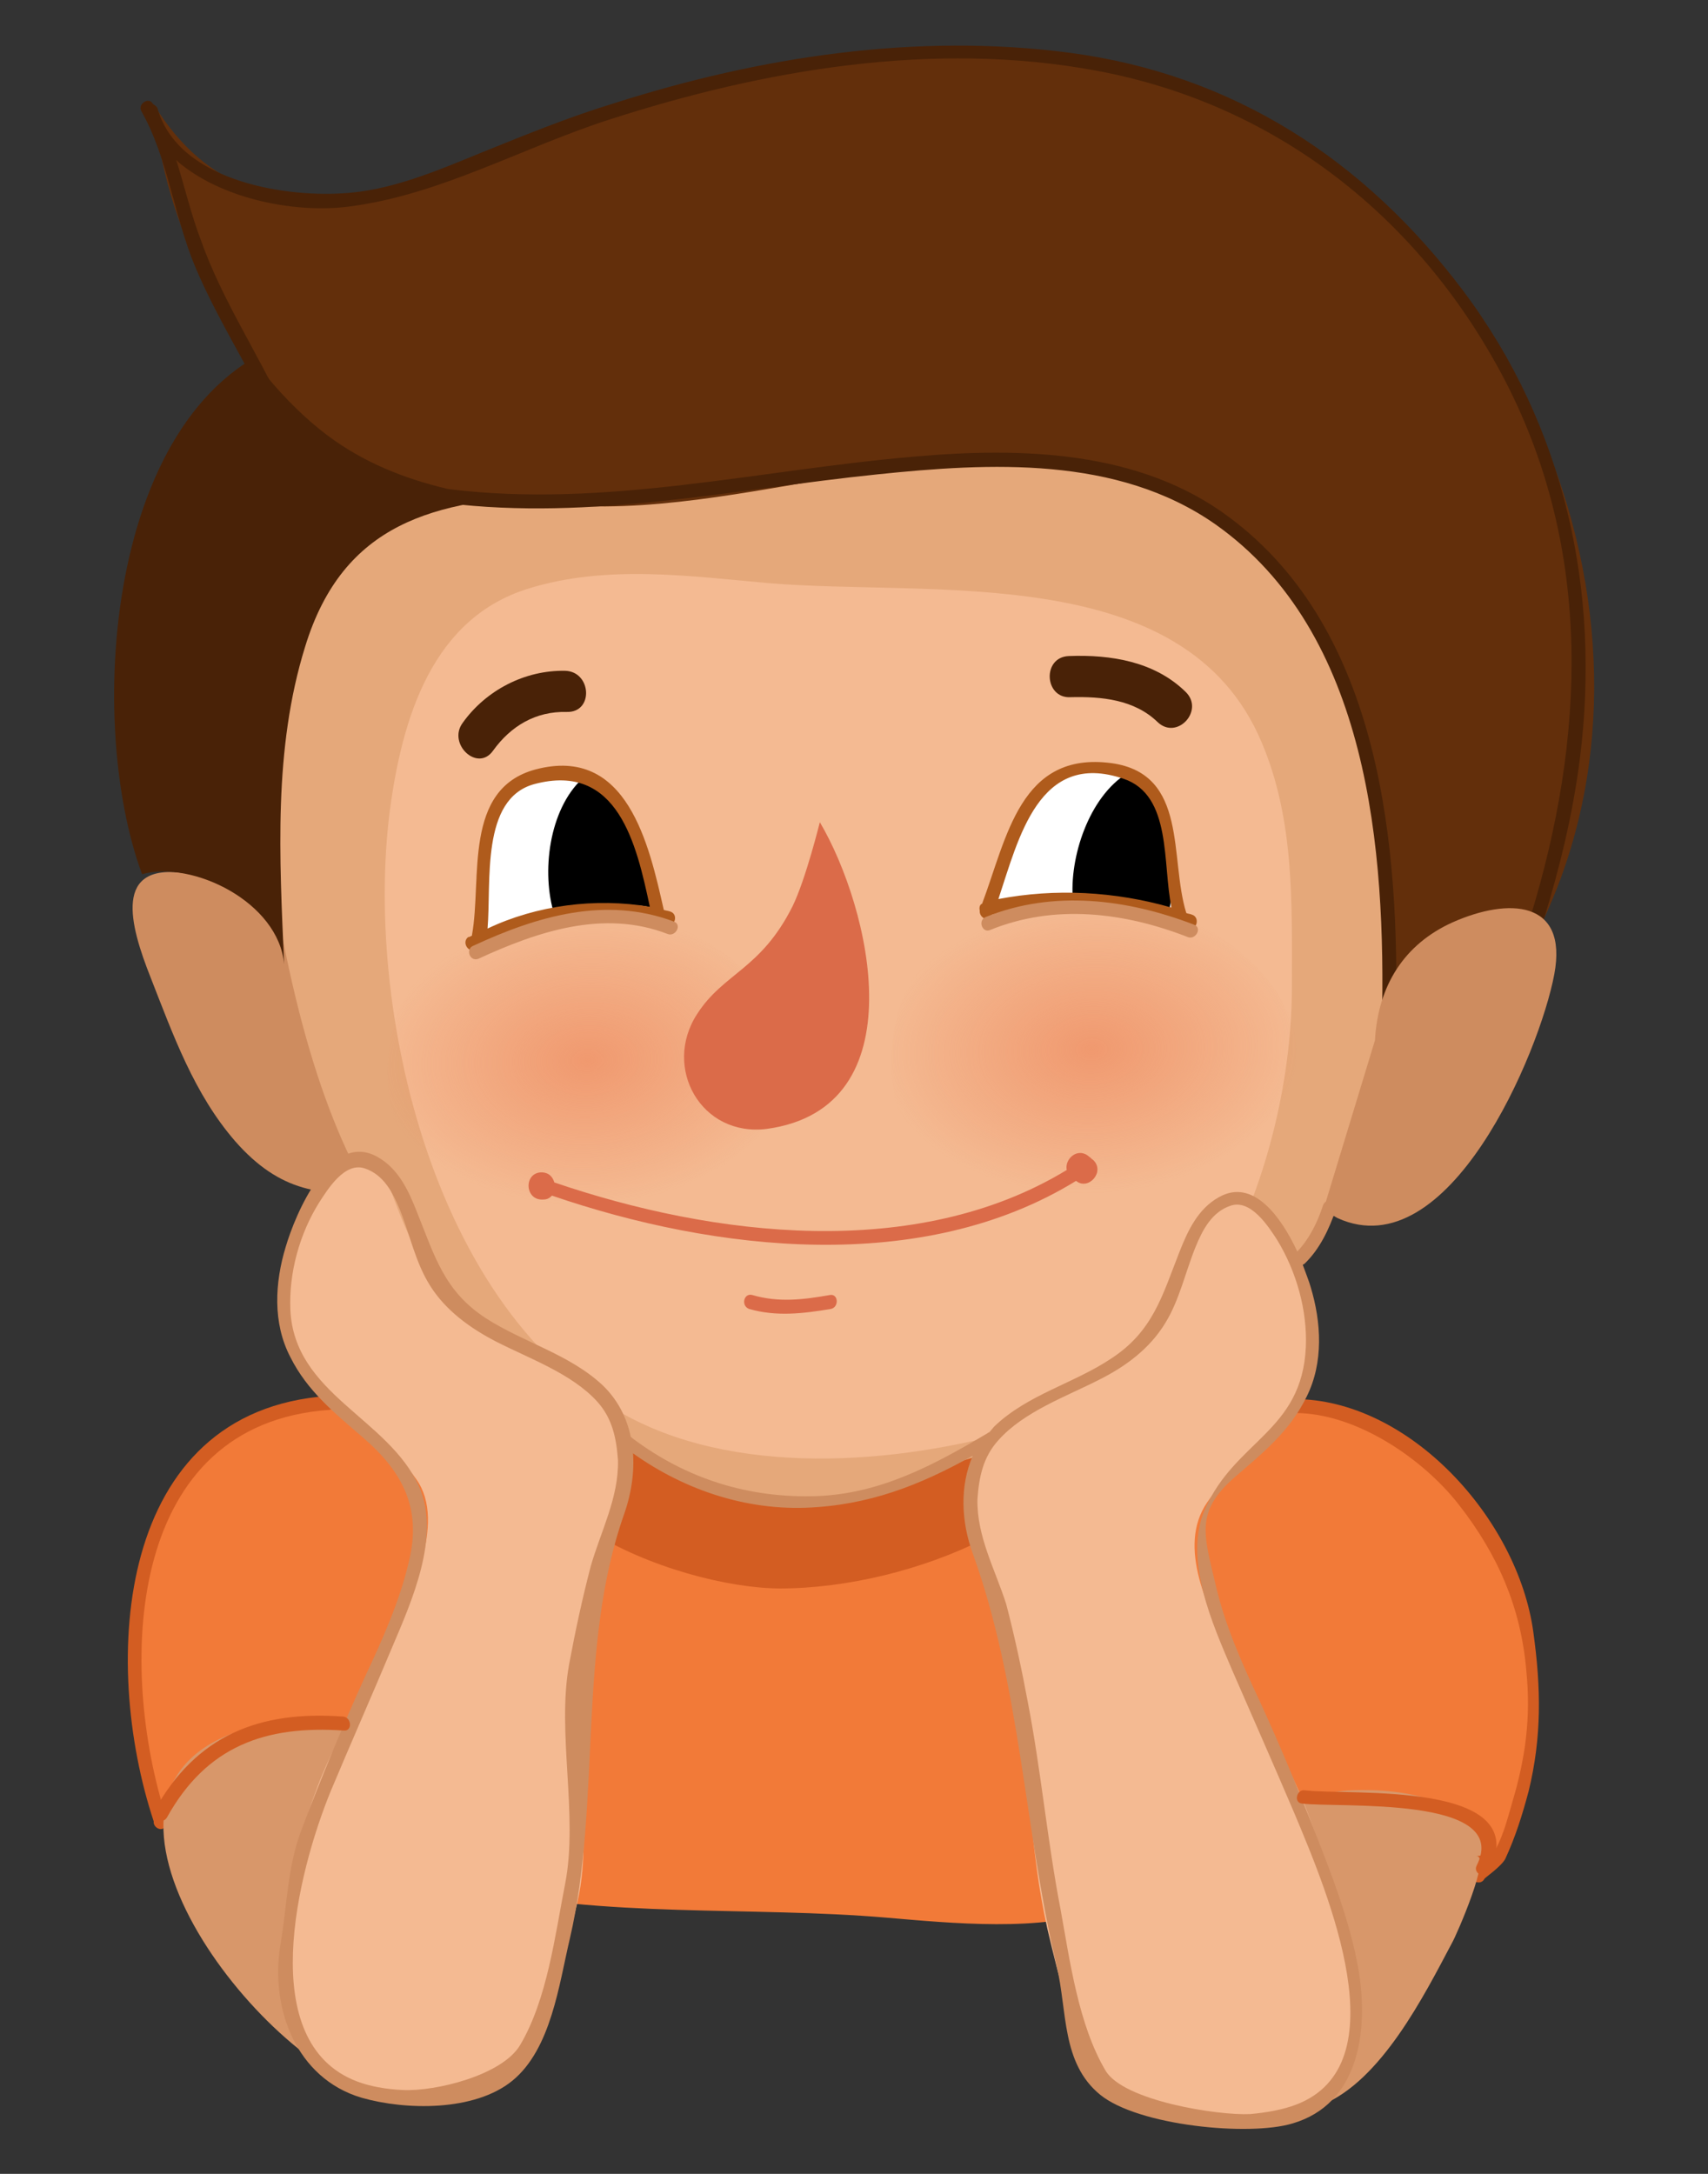 <?xml version="1.0" encoding="utf-8"?>
<!-- Generator: Adobe Illustrator 21.0.0, SVG Export Plug-In . SVG Version: 6.00 Build 0)  -->
<svg version="1.1" id="Layer_1" xmlns="http://www.w3.org/2000/svg" xmlns:xlink="http://www.w3.org/1999/xlink" x="0px" y="0px"
	 viewBox="0 0 220 280" style="enable-background:new 0 0 220 280;" xml:space="preserve">
<rect x="0" y="0" width="220" height="280" fill="#333333" stroke="none"/>
<style type="text/css">
	.st0{fill:#F27A38;}
	.st1{fill:#D35D22;}
	.st2{fill:#CE8C5F;}
	.st3{fill:#E5A87A;}
	.st4{fill:#F4BA92;}
	.st5{opacity:0.6;fill:url(#SVGID_1_);}
	.st6{opacity:0.6;fill:url(#SVGID_2_);}
	.st7{fill:#492207;}
	.st8{fill:#632F0B;}
	.st9{fill:#FFFFFF;}
	.st10{fill:#AF5B1C;}
	.st11{fill:#DB6B49;}
	.st12{fill:#D8976A;}
</style>
<g>
	<g>
		<path class="st0" d="M17.4,207.5c0.3-8.9,3.9-18,11.9-22.6c15.4-8.9,37.1-6,54.1-5.2c22.3,1.1,45.9-3.8,68.2-1.1
			c16.6,2,31.7,3,40.4,18.4c4.2,7.5,6,15,5.8,23.8c-0.1,5.5-1.6,18-8.4,19.4c5.1-6.1-3.7-5.1-7.9-4.9c-5,0.2-10.2,0.5-14.6,2.4
			l-24.1,8.1c0.5-0.3-0.4,0-0.8,0.1c-7.6,3-19.6,1.8-27.8,1.1c-17.5-1.5-36.5,0.1-53.6-3.9c-6.3-1.4-7.8-2.8-11.3-7.5
			c-2.6-3.5-5.2-5.1-9.6-5.5c-4.1-0.4-18.5,0.2-18.9,5.1c-0.7-4.6-3-8.9-3.7-13.5C16.4,217,17.2,212.3,17.4,207.5z"/>
		<path class="st1" d="M167,236.9c5.8-1.7,12.8-3.5,18.9-2.9c3.6,0.4,5,2.1,5.3,5.9c0.3-0.2,0.7-0.4,0.9-0.8c1.4-2.1,2-4.6,2.7-7
			c1.7-5.7,2.4-10.9,1.8-16.9c-0.7-8.2-3.7-15-8.7-21.4c-4.6-5.9-13.2-11.8-21.1-11.8c-1.1,0-1.2-1.8-0.1-1.8
			c14.8,0,28.8,15.4,30.8,30c1,7.2,1.1,13.5-0.6,20.5c-0.8,3-1.7,5.9-3,8.7c-0.5,1-2.7,2.5-2.7,2.6c-0.4,0.8-1.6,0.5-1.7-0.4
			c-0.5-4.6-2.1-6-6.6-5.7c-5.3,0.3-10.5,1.3-15.5,2.8C166.5,238.9,165.9,237.2,167,236.9z"/>
		<path class="st1" d="M66.3,175.7l75,6.2c-0.3,6.7-9.2,13.5-14.5,16.3c-7.9,4-17.7,6.4-26.4,6.4C87.2,204.5,59.4,194.3,66.3,175.7z
			"/>
		<path class="st2" d="M24,112.5c5.1,0.8,13.4,2.8,13.3,9.6l11.6,31.1c-7.3,1.1-12.9,0.3-18.6-6.2c-5.3-6.1-8-13.7-10.9-21.1
			C16.7,119.1,14.5,111,24,112.5z"/>
		<path class="st3" d="M179.7,131.7c0,0-0.4,42.3-60.3,57.7c0,0-19.6,11.1-39.4-5c-19.8-16.1-35.1-20.3-43.6-63.6
			c0,0-26.2-71.4,69.7-68.4C201.9,55.5,179.7,131.7,179.7,131.7z"/>
		<path class="st4" d="M50.2,104.5c1.6-12.1,5.5-24.9,17.9-28.7c10-3.1,20.7-1.6,30.8-0.7c21.1,1.8,53.7-3,63.6,20.5
			c4.3,10.1,3.9,21,3.9,31.9c-0.1,20-9.6,47.9-30.1,55c-15.6,5.4-36.7,8.1-52.4,1.4C56.7,172.3,46.8,131.3,50.2,104.5z"/>
		
			<radialGradient id="SVGID_1_" cx="5238.687" cy="-76.422" r="16.017" gradientTransform="matrix(-1.691 7.154728e-02 4.892676e-02 1.157 9003.022 -151.261)" gradientUnits="userSpaceOnUse">
			<stop  offset="0" style="stop-color:#ED7D51;stop-opacity:0.9"/>
			<stop  offset="1" style="stop-color:#ED7D51;stop-opacity:0"/>
		</radialGradient>
		<path class="st5" d="M131.4,116.8c5.8-1.5,12.2-1.4,17.2-0.1c11.3,2.9,26.4,16.9,13.4,29c-12.8,12-50.7,16.3-46.9-12.6
			C116.4,123.9,123.4,118.8,131.4,116.8z"/>
		
			<radialGradient id="SVGID_2_" cx="5277.045" cy="-77.148" r="16.017" gradientTransform="matrix(-1.691 7.154728e-02 4.892676e-02 1.157 9003.001 -151.755)" gradientUnits="userSpaceOnUse">
			<stop  offset="0" style="stop-color:#ED7D51;stop-opacity:0.9"/>
			<stop  offset="1" style="stop-color:#ED7D51;stop-opacity:0"/>
		</radialGradient>
		<path class="st6" d="M66.5,118.2c5.8-1.5,12.2-1.4,17.2-0.1c11.3,2.9,26.4,16.9,13.4,29c-12.8,12-50.7,16.3-46.9-12.6
			C51.5,125.3,58.5,120.2,66.5,118.2z"/>
		<path class="st7" d="M39,43.5c0.5,0.3,0.9,0.7,1.3,1.1l31.1,19.2C56,64.4,44.2,67.3,39.3,83.3c-4.1,13.2-3.3,27.2-2.7,40.9
			c-0.7-8-11.8-13.4-18.3-11.6C10.8,92.4,13.8,50,39,43.5z"/>
		<path class="st8" d="M76.4,14.9c25.2-8.8,54.7-11.8,80-1.6c39.9,16.1,60.7,67.6,42,106c-0.7-0.2-1.7-0.6-2.3-1.2l-3.9,3.3
			c-4.8-2.8-11.6,7.7-13.3,11.6c-0.7-25.4-1.2-59.7-29.3-70.7c-23.7-9.3-51.9,4.4-76.2,2.8c-11.4-0.8-23-2.4-32.1-9.7
			c-11.5-9.2-20.5-26.9-21.4-41.8C33.7,35.8,57.8,21.4,76.4,14.9z"/>
		<path class="st7" d="M57.8,63c20.2,2.5,40-2.5,60.1-4.2c13.7-1.2,28.9-0.8,40.4,7.8c19.7,14.6,22,42.6,21.5,65.1
			c0,1.1-1.8,1.2-1.8,0.1c0.5-22.2-1.6-50.3-21.5-64.3c-12.6-8.8-29-7.9-43.5-6.4c-18.5,1.9-36.8,6-55.5,3.7
			C56.2,64.6,56.6,62.9,57.8,63z"/>
		<path class="st7" d="M19.7,13.4C19.7,13.4,19.7,13.5,19.7,13.4c0.3,0.2,0.5,0.3,0.6,0.6c2.6,9.1,15.8,11.4,23.8,10.9
			c6.1-0.3,12.2-2.9,17.8-5.2c5.7-2.3,11.3-4.6,17.2-6.4c18.8-6,39-9.1,58.7-6.5c21.1,2.8,38,13.8,50.7,30.7
			c13.1,17.5,17.7,38.7,15,60.2c-0.9,7.1-2.6,14.1-4.7,20.9c-0.3,1.1-2.1,0.7-1.7-0.4c7.1-23.1,8.1-47.2-3.2-69.1
			c-10.9-21-29.5-35.7-52.7-40C120.2,5.2,98.3,9,78.5,15.4C67.3,19,56.7,25.1,45,26.6c-6.9,0.9-15.9-0.9-21.5-5.3
			c-0.3-0.2-0.5-0.4-0.8-0.7c1.1,3.5,1.9,7,3.2,10.4c2.7,7.6,7.2,14.3,10.6,21.6c0.5,1-1,2-1.5,1c-3.1-6.5-7-12.5-9.8-19.1
			c-2.8-6.6-3.5-14-7-20.2C17.7,13.4,19.2,12.4,19.7,13.4z"/>
		<g>
			<path class="st9" d="M150.6,117.6c0,0,4.6-17.4-8.7-18.8c-13.3-1.5-13.6,17.7-13.6,17.7S145.1,114.8,150.6,117.6z"/>
			<path d="M138.2,116c-0.5-5.6,2.1-13.4,7-16.4c9.1,3.8,5.3,18,5.3,18C148,116.3,142.9,115.9,138.2,116z"/>
		</g>
		<g>
			<path class="st9" d="M83.8,116.9c0,0,1-18-12.3-16.7c-13.3,1.3-9.7,20.1-9.7,20.1S77.9,115.2,83.8,116.9z"/>
			<path d="M71.4,117.8c-1.7-5.4-0.7-13.5,3.6-17.5c9.7,1.9,8.9,16.6,8.9,16.6C81,116.1,75.9,116.9,71.4,117.8z"/>
		</g>
		<path class="st2" d="M177.1,134c0.4-7.1,3.8-12.4,10-15.2c7.2-3.2,14.9-2.9,13.1,6.7c-1.9,10.1-13.6,37.9-27.9,31.4
			c-0.6-0.3-1.3-0.8-1.8-1.2L177.1,134z"/>
		<path class="st10" d="M126.2,117.3c-0.1,0.9,1.2,1.6,1.6,0.6c0,0,0-0.1,0-0.1c8.3-1.9,17.2-1.1,25.3,1.7c1.1,0.4,1.5-1.4,0.4-1.7
			c-0.2-0.1-0.5-0.1-0.7-0.2c0,0,0,0,0,0c-2.2-7.1,0.3-17.9-9.6-19.3c-11.8-1.6-13.5,9.6-16.7,18.1
			C126.2,116.5,126.1,116.9,126.2,117.3z M128.6,115.8c2.6-7.8,5.2-19.2,16.1-15.5c6.3,2.1,5,11,6.2,16.6
			C143.6,114.8,135.9,114.4,128.6,115.8z"/>
		<path class="st10" d="M61.4,122.3c7.1-4.2,16.6-5.3,24.5-3.2c1.1,0.3,1.5-1.4,0.4-1.7c-0.3-0.1-0.5-0.1-0.8-0.2
			c-1.9-8.4-4.7-21.2-16.5-18.1c-9.4,2.5-6.9,14.1-8.2,21.3c0,0.1,0,0.1,0,0.1c-0.2,0.1-0.3,0.2-0.5,0.2
			C59.4,121.4,60.4,122.9,61.4,122.3z M62.8,119.6c0.5-6-0.9-16.7,6-18.6c10.8-2.9,13.2,7.8,14.9,15.8
			C76.7,115.6,69.1,116.6,62.8,119.6z"/>
		<path class="st7" d="M137.7,84.5c5.4-0.2,11,0.7,15,4.6c2.5,2.4-1.1,6.3-3.6,3.9c-3-2.9-7.2-3.3-11.2-3.2
			C134.5,90,134.2,84.6,137.7,84.5z"/>
		<path class="st7" d="M59.6,93.1c3-4.2,8-6.8,13.2-6.7c3.4,0.1,3.7,5.4,0.2,5.3c-4-0.1-7.2,1.8-9.5,5
			C61.5,99.5,57.6,95.8,59.6,93.1z"/>
		<path class="st11" d="M89.8,130.6c3.4-5.3,8.2-5.7,12.3-13.9c1.7-3.5,3.5-10.8,3.5-10.8c6.5,11,12.7,36.8-6.8,39.5
			C90.3,146.5,85.3,137.5,89.8,130.6z"/>
		<path class="st11" d="M69.7,151c1,0,1.5,0.6,1.7,1.3c20.5,7,46.6,10.2,66-1.6c-0.3-1.5,1.5-3,2.9-1.7c0.2,0.1,0.3,0.3,0.5,0.4
			c1.6,1.5-0.6,4-2.2,2.7c-19.8,12.2-46.5,9.1-67.5,1.9c-0.3,0.3-0.6,0.5-1.1,0.5C67.6,154.7,67.4,151.1,69.7,151z"/>
		<path class="st1" d="M42.3,179.8c1.1-0.1,1.2,1.7,0.1,1.8c-25.8,1.8-27.2,32-21.3,51.5c5.6-4.7,14.9-3.8,21.5-2.8
			c1.1,0.2,0.7,1.9-0.4,1.7c-6.4-1-16.1-2-20.9,3.3c-0.6,0.7-1.6,0-1.5-0.7C13,214.1,14.8,181.7,42.3,179.8z"/>
		<path class="st11" d="M96.9,166.8c3.4,1,6.6,0.6,10,0c1.1-0.2,1.2,1.6,0.1,1.8c-3.6,0.6-7,1-10.5,0
			C95.4,168.2,95.8,166.5,96.9,166.8z"/>
		<path class="st2" d="M127,118.1c8.7-3.5,18.2-2.3,26.8,1c1.1,0.4,0.2,2-0.8,1.6c-8.2-3.2-17.2-4.3-25.5-0.9
			C126.5,120.2,125.9,118.5,127,118.1z"/>
		<path class="st2" d="M61,121.8c8.2-3.8,17-6.4,25.8-3.1c1.1,0.4,0.2,2-0.8,1.6c-8.3-3.2-16.8-0.3-24.4,3.2
			C60.5,123.9,59.9,122.2,61,121.8z"/>
	</g>
	<g>
		<path class="st12" d="M158.7,253.5c0.1-10,3.8-22.4,15.3-22.9c6.8-0.3,15.4,1.1,18.2,8.1c0,0-2,0.4-2.1,0.4
			c2.1-0.4-2.5,10.2-3.1,11.2c-3.6,6.8-9.1,17.7-16.7,20.8C161.1,274.9,158.7,259.5,158.7,253.5z"/>
		<path class="st12" d="M34.6,222c5.5-1,11.1,0.1,14.4,4.9c3.8,5.7,4.3,15.5,0.4,21.1l-3.3,20.6C30.7,262.5,5.1,227.5,34.6,222z"/>
		<g>
			<path class="st4" d="M40.5,231.2c2.5-7.1,6.5-12.8,9.6-19.7c2.4-5.4,7.6-15.3,3.5-21c-3.7-5.3-10.9-7.5-14.4-13.6
				c-3.1-5.4-2-14.4-0.1-19.9c1.8-5,7.5-13.6,10.8-4.8c2.6,6.8,3.9,11.2,10.1,15.9c7.6,5.8,23.3,10.1,21,22
				c-1.5,7.6-5.1,14.5-6.4,22.3c-1.6,10.3,2.1,22.3-0.2,32.5c-1.5,6.4-3.4,14.2-6.8,19.8c-3.7,6.1-12.4,5.5-18.8,4.3
				C30.8,265.7,36.7,241.7,40.5,231.2z"/>
			<path class="st2" d="M36.1,250.6c-1.3,8,2,17.1,10.5,19.6c5.6,1.6,14.5,1.8,19.4-2.2c5-4.1,6-12.4,7.4-18.3
				c4.1-17.6,0.9-37.5,7-54.7c2-5.7,1.7-12.3-2.8-16.6c-4.3-4-10.2-5.5-15-8.6c-5.4-3.5-6.6-8-8.9-13.7c-1.1-2.8-2.4-5.6-5.1-7.1
				c-6.1-3.4-10.6,7.5-11.8,11.6c-1.4,4.6-1.7,9.8,0.6,14.2c2.2,4.4,5.7,7.2,9.4,10.4c5.1,4.4,7.5,9.1,5.9,15.8
				c-1.2,5.2-3.4,10.1-5.7,15c-2.9,6.4-5.6,12.9-8.1,19.5C37,240.4,37,245.4,36.1,250.6z M42.6,230.7c2.6-6.2,5.3-12.3,7.9-18.5
				c2.5-5.9,6.3-14.3,3.5-20.7c-4-8.9-16.1-11.9-16.6-22.8c-0.2-4.8,1.2-9.8,3.7-13.8c1.1-1.7,3.3-5.3,5.9-4.4
				c2.4,0.8,3.6,3.1,4.5,5.3c1.3,3.2,2,6.8,3.9,9.8c2,3.2,5.2,5.5,8.5,7.2c4.3,2.2,9.7,4.1,13,7.7c2,2.2,2.5,4.8,2.7,7.6
				c0.1,4.8-2.2,9.1-3.5,13.6c-1.1,4.2-2,8.4-2.8,12.7c-1.6,8.8,1.2,19.4-0.5,28.2c-1.3,6.6-2.3,14.9-5.8,20.8
				c-2.3,3.9-10.9,6-15.1,5.8c-2.3-0.1-4.3-0.5-5.9-1.1C32.8,263.1,38.3,241.2,42.6,230.7z"/>
		</g>
		<g>
			<path class="st4" d="M168.7,234.2c-2.5-7.1-7.4-14.6-10.5-21.5c-2.4-5.4-6.7-13.4-2.7-19.2c3.7-5.4,7.4-5.6,10.9-11.7
				c3-5.4,2-14.4,0-19.9c-1.8-5-7.5-13.5-10.8-4.8c-2.6,6.8-3.8,11.2-10.1,16c-7.6,5.8-23.2,10.2-20.9,22.1
				c1.5,7.6,5.2,14.5,6.4,22.3c1.6,10.3,1.6,20.7,3.9,30.9c1.5,6.4,3.4,14.2,6.9,19.8c3.7,6.1,16,5.3,22.4,4.1
				C182.2,268.9,172.5,244.7,168.7,234.2z"/>
			<path class="st2" d="M80.2,186.2c6.7,5.2,15,8.3,23.6,8c8.1-0.3,14.7-2.9,21.5-6.7c-1.7,3.9-1.5,8.5,0,12.6
				c6.2,17.2,6.6,35.4,10.8,53.1c1.4,5.9,0.6,12.5,5.6,16.6c4.9,4,19.2,5.4,24.8,3.7c8.5-2.5,9.8-11.8,8.5-19.7
				c-0.9-5.2-2.7-10.3-4.6-15.2c-2.5-6.5-5.2-13.1-8.1-19.4c-2.3-4.9-4.5-9.8-5.7-15c-1.6-6.7-2.6-9.5,2.4-13.9
				c3.7-3.2,7.1-5.9,9.3-10.4c2.2-4.4,1.9-9.6,0.5-14.2c-0.2-0.7-0.6-1.7-1-2.8c0.1,0,0.1-0.1,0.2-0.1c2-1.9,3.2-4.5,4.1-7.1
				c0.4-1.1-1.4-1.5-1.7-0.4c-0.7,2.1-1.7,4.2-3.3,5.9c-2.1-4.5-5.7-9.5-10.1-7c-2.7,1.5-4,4.3-5.1,7.1c-2.2,5.6-3.4,10.2-8.8,13.7
				c-4.8,3.2-10.7,4.6-15,8.7c-0.2,0.2-0.4,0.5-0.7,0.8c-0.1,0-0.1,0-0.2,0.1c-6.9,4.1-13.8,7.8-22,8.1c-8.7,0.3-16.8-2.2-23.8-7.5
				C80.5,184.2,79.3,185.5,80.2,186.2z M125.9,193.1c0.2-2.8,0.7-5.4,2.7-7.6c3.3-3.7,8.7-5.6,13-7.8c3.4-1.7,6.5-4,8.5-7.3
				c1.8-2.9,2.6-6.6,3.9-9.8c0.9-2.2,2.1-4.5,4.5-5.3c2.6-0.9,4.9,2.7,6,4.4c2.5,4.1,3.9,9.1,3.7,13.8c-0.5,10.9-9.1,12-13,20.9
				c-2.8,6.5,1,14.8,3.5,20.7c2.7,6.2,5.4,12.3,8,18.4c4.4,10.5,13.7,32.5,0.2,37.6c-1.6,0.6-3.6,1-5.9,1.2
				c-4.1,0.2-16.3-1.7-18.6-5.6c-3.5-5.9-4.6-14.2-5.8-20.8c-1.7-8.8-2.5-17.8-4.2-26.6c-0.8-4.3-1.7-8.5-2.8-12.7
				C128.2,202.2,125.8,197.9,125.9,193.1z"/>
		</g>
		<path class="st1" d="M168.1,230.6c5.7,0.7,29.7-1.4,23.7,10.5c-0.5,1-2.1,0.2-1.6-0.8c4.6-9.1-17.8-7.4-22.5-8
			C166.6,232.2,167,230.4,168.1,230.6z"/>
		<path class="st1" d="M19.9,233.2c5.4-9.7,13.5-12.9,24.3-12.1c1.1,0.1,1.2,1.9,0.1,1.8c-10.1-0.7-17.7,2-22.8,11.2
			C20.9,235.1,19.3,234.3,19.9,233.2z"/>
	</g>
</g>
</svg>
